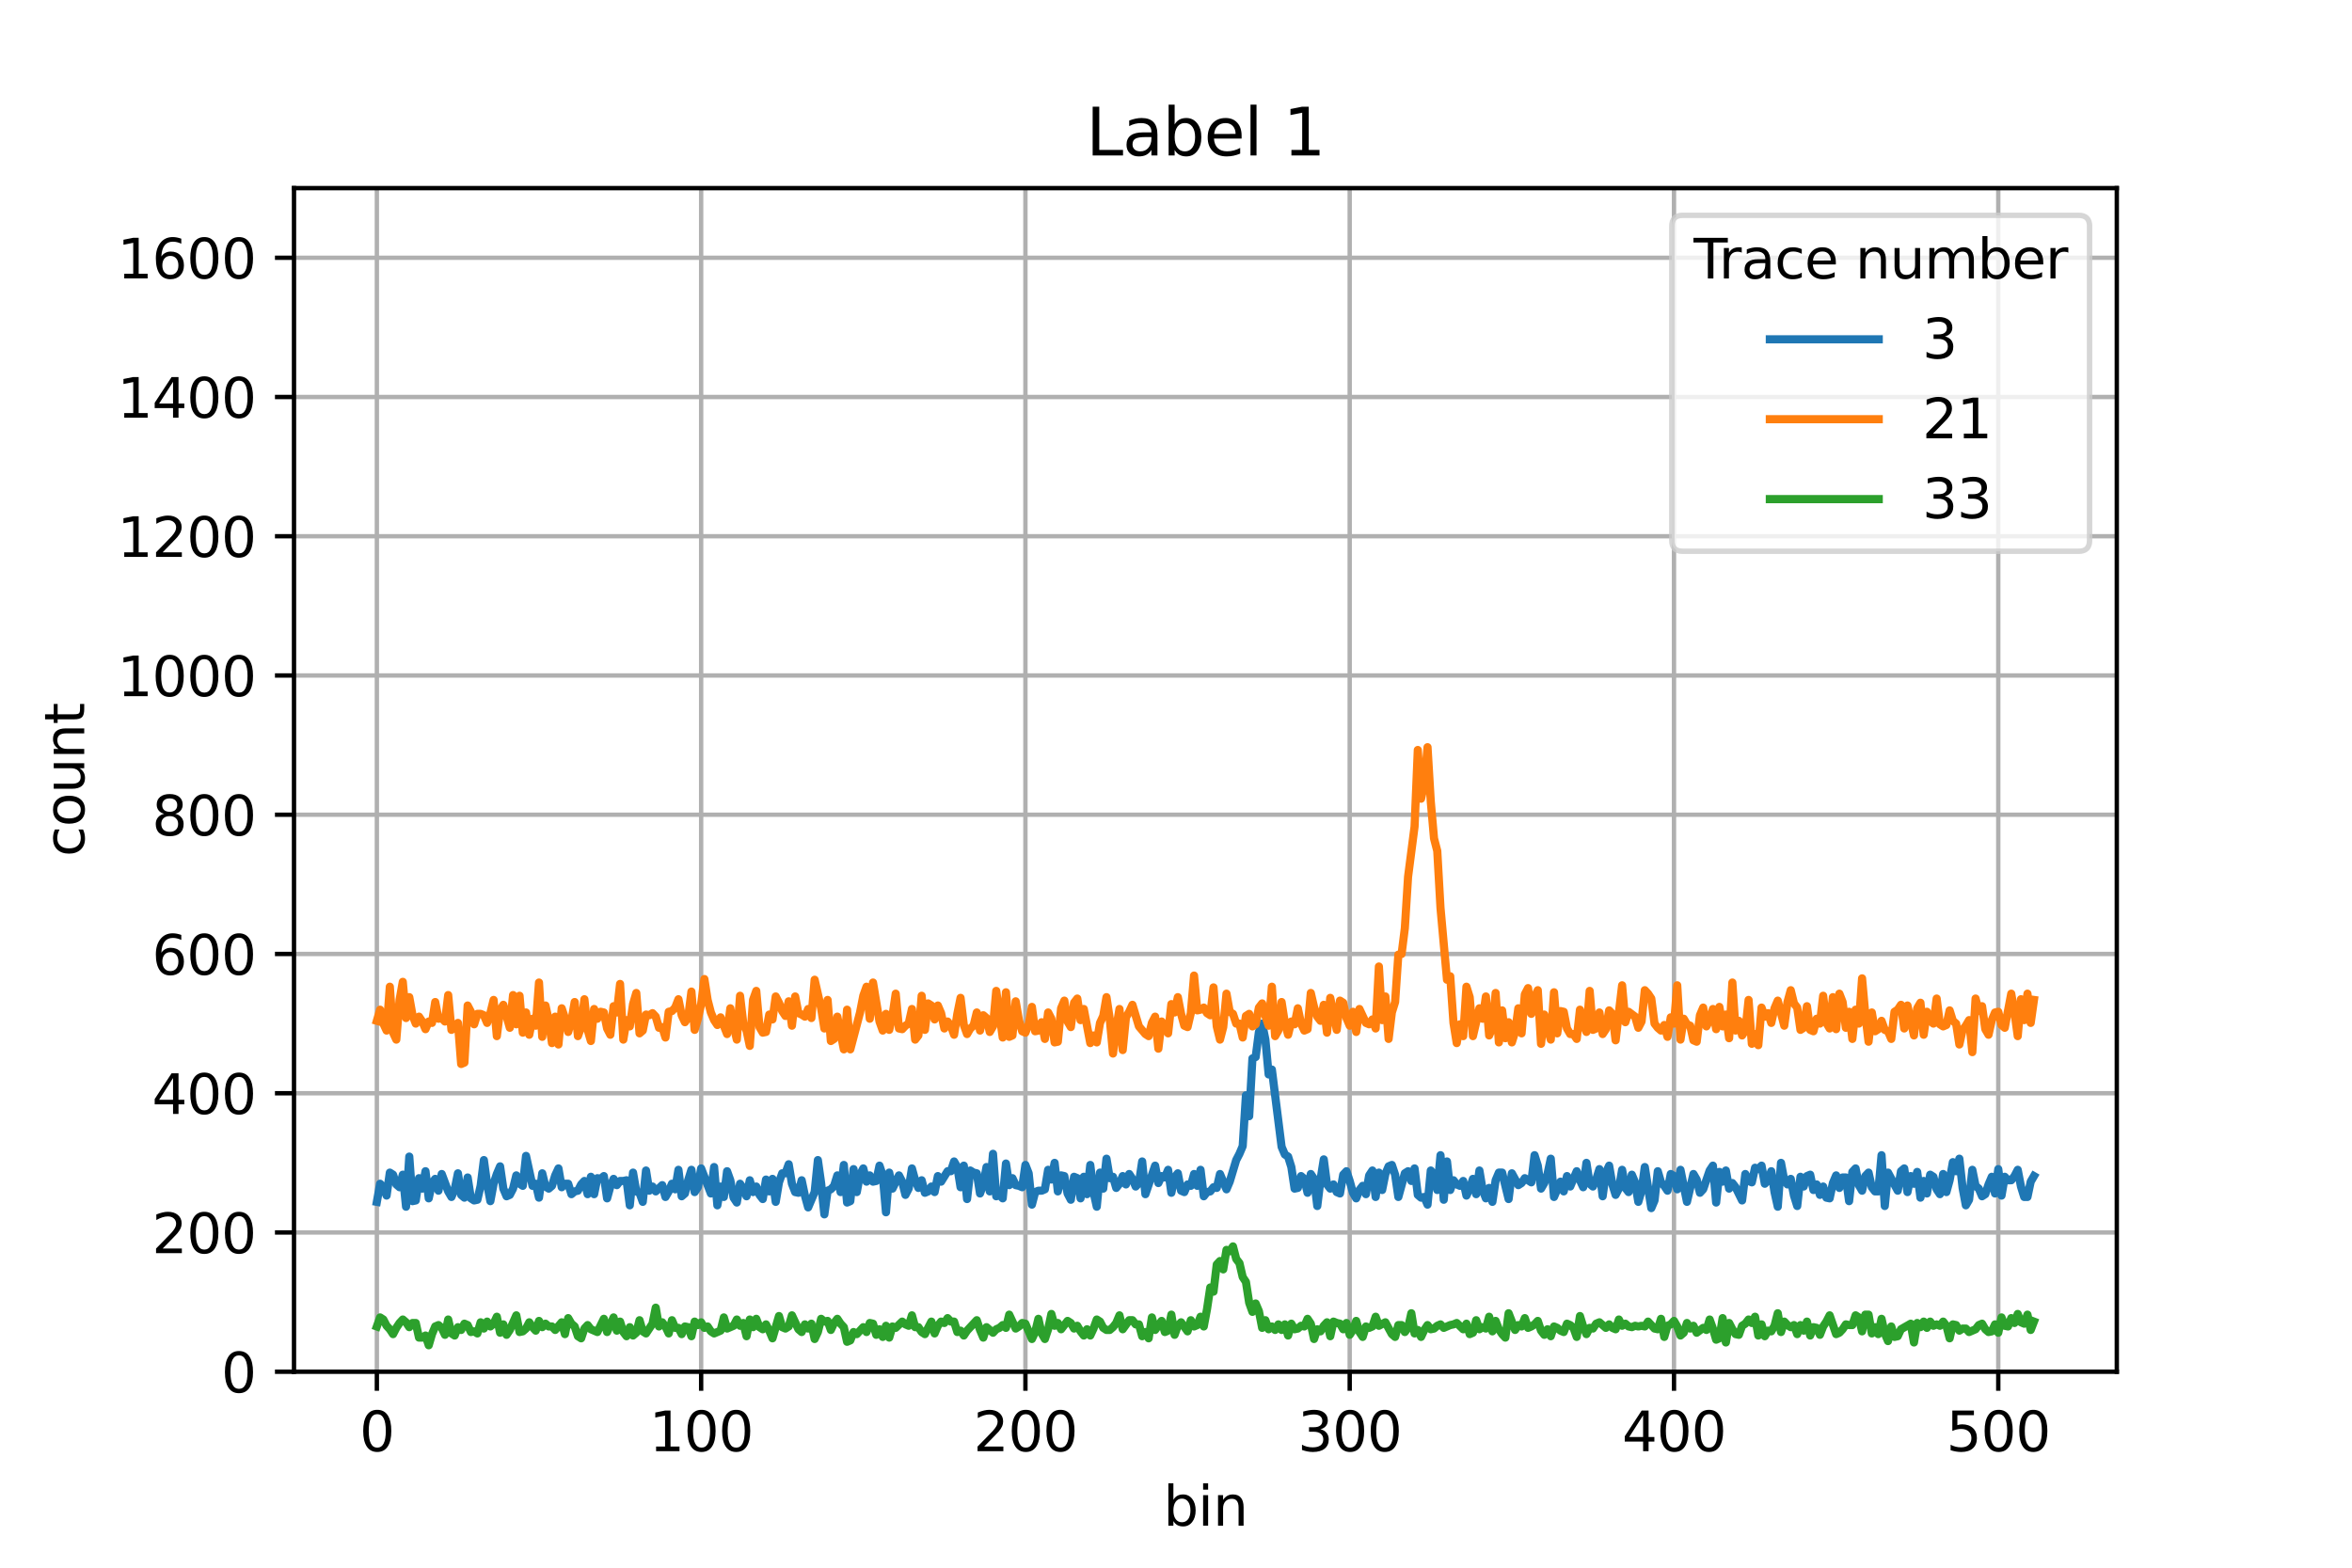 <?xml version="1.0" encoding="utf-8" standalone="no"?>
<!DOCTYPE svg PUBLIC "-//W3C//DTD SVG 1.1//EN"
  "http://www.w3.org/Graphics/SVG/1.1/DTD/svg11.dtd">
<svg xmlns:xlink="http://www.w3.org/1999/xlink" width="432pt" height="288pt" viewBox="0 0 432 288" xmlns="http://www.w3.org/2000/svg" version="1.1">
 <defs>
  <style type="text/css">*{stroke-linejoin: round; stroke-linecap: butt}</style>
 </defs>
 <g id="figure_1">
  <g id="patch_1">
   <path d="M 0 288 
L 432 288 
L 432 0 
L 0 0 
z
" style="fill: #ffffff"/>
  </g>
  <g id="axes_1">
   <g id="patch_2">
    <path d="M 54 252 
L 388.8 252 
L 388.8 34.56 
L 54 34.56 
z
" style="fill: #ffffff"/>
   </g>
   <g id="matplotlib.axis_1">
    <g id="xtick_1">
     <g id="line2d_1">
      <path d="M 69.218 252 
L 69.218 34.56 
" clip-path="url(#pf5266dfc56)" style="fill: none; stroke: #b0b0b0; stroke-width: 0.8; stroke-linecap: square"/>
     </g>
     <g id="line2d_2">
      <defs>
       <path id="m03a691ff0d" d="M 0 0 
L 0 3.5 
" style="stroke: #000000; stroke-width: 0.8"/>
      </defs>
      <g>
       <use xlink:href="#m03a691ff0d" x="69.218" y="252" style="stroke: #000000; stroke-width: 0.8"/>
      </g>
     </g>
     <g id="text_1">
      <!-- 0 -->
      <g transform="translate(66.037 266.598)scale(0.1 -0.1)">
       <defs>
        <path id="DejaVuSans-30" d="M 2034 4250 
Q 1547 4250 1301 3770 
Q 1056 3291 1056 2328 
Q 1056 1369 1301 889 
Q 1547 409 2034 409 
Q 2525 409 2770 889 
Q 3016 1369 3016 2328 
Q 3016 3291 2770 3770 
Q 2525 4250 2034 4250 
z
M 2034 4750 
Q 2819 4750 3233 4129 
Q 3647 3509 3647 2328 
Q 3647 1150 3233 529 
Q 2819 -91 2034 -91 
Q 1250 -91 836 529 
Q 422 1150 422 2328 
Q 422 3509 836 4129 
Q 1250 4750 2034 4750 
z
" transform="scale(0.016)"/>
       </defs>
       <use xlink:href="#DejaVuSans-30"/>
      </g>
     </g>
    </g>
    <g id="xtick_2">
     <g id="line2d_3">
      <path d="M 128.781 252 
L 128.781 34.56 
" clip-path="url(#pf5266dfc56)" style="fill: none; stroke: #b0b0b0; stroke-width: 0.8; stroke-linecap: square"/>
     </g>
     <g id="line2d_4">
      <g>
       <use xlink:href="#m03a691ff0d" x="128.781" y="252" style="stroke: #000000; stroke-width: 0.8"/>
      </g>
     </g>
     <g id="text_2">
      <!-- 100 -->
      <g transform="translate(119.237 266.598)scale(0.1 -0.1)">
       <defs>
        <path id="DejaVuSans-31" d="M 794 531 
L 1825 531 
L 1825 4091 
L 703 3866 
L 703 4441 
L 1819 4666 
L 2450 4666 
L 2450 531 
L 3481 531 
L 3481 0 
L 794 0 
L 794 531 
z
" transform="scale(0.016)"/>
       </defs>
       <use xlink:href="#DejaVuSans-31"/>
       <use xlink:href="#DejaVuSans-30" x="63.623"/>
       <use xlink:href="#DejaVuSans-30" x="127.246"/>
      </g>
     </g>
    </g>
    <g id="xtick_3">
     <g id="line2d_5">
      <path d="M 188.343 252 
L 188.343 34.56 
" clip-path="url(#pf5266dfc56)" style="fill: none; stroke: #b0b0b0; stroke-width: 0.8; stroke-linecap: square"/>
     </g>
     <g id="line2d_6">
      <g>
       <use xlink:href="#m03a691ff0d" x="188.343" y="252" style="stroke: #000000; stroke-width: 0.8"/>
      </g>
     </g>
     <g id="text_3">
      <!-- 200 -->
      <g transform="translate(178.799 266.598)scale(0.1 -0.1)">
       <defs>
        <path id="DejaVuSans-32" d="M 1228 531 
L 3431 531 
L 3431 0 
L 469 0 
L 469 531 
Q 828 903 1448 1529 
Q 2069 2156 2228 2338 
Q 2531 2678 2651 2914 
Q 2772 3150 2772 3378 
Q 2772 3750 2511 3984 
Q 2250 4219 1831 4219 
Q 1534 4219 1204 4116 
Q 875 4013 500 3803 
L 500 4441 
Q 881 4594 1212 4672 
Q 1544 4750 1819 4750 
Q 2544 4750 2975 4387 
Q 3406 4025 3406 3419 
Q 3406 3131 3298 2873 
Q 3191 2616 2906 2266 
Q 2828 2175 2409 1742 
Q 1991 1309 1228 531 
z
" transform="scale(0.016)"/>
       </defs>
       <use xlink:href="#DejaVuSans-32"/>
       <use xlink:href="#DejaVuSans-30" x="63.623"/>
       <use xlink:href="#DejaVuSans-30" x="127.246"/>
      </g>
     </g>
    </g>
    <g id="xtick_4">
     <g id="line2d_7">
      <path d="M 247.905 252 
L 247.905 34.56 
" clip-path="url(#pf5266dfc56)" style="fill: none; stroke: #b0b0b0; stroke-width: 0.8; stroke-linecap: square"/>
     </g>
     <g id="line2d_8">
      <g>
       <use xlink:href="#m03a691ff0d" x="247.905" y="252" style="stroke: #000000; stroke-width: 0.8"/>
      </g>
     </g>
     <g id="text_4">
      <!-- 300 -->
      <g transform="translate(238.361 266.598)scale(0.1 -0.1)">
       <defs>
        <path id="DejaVuSans-33" d="M 2597 2516 
Q 3050 2419 3304 2112 
Q 3559 1806 3559 1356 
Q 3559 666 3084 287 
Q 2609 -91 1734 -91 
Q 1441 -91 1130 -33 
Q 819 25 488 141 
L 488 750 
Q 750 597 1062 519 
Q 1375 441 1716 441 
Q 2309 441 2620 675 
Q 2931 909 2931 1356 
Q 2931 1769 2642 2001 
Q 2353 2234 1838 2234 
L 1294 2234 
L 1294 2753 
L 1863 2753 
Q 2328 2753 2575 2939 
Q 2822 3125 2822 3475 
Q 2822 3834 2567 4026 
Q 2313 4219 1838 4219 
Q 1578 4219 1281 4162 
Q 984 4106 628 3988 
L 628 4550 
Q 988 4650 1302 4700 
Q 1616 4750 1894 4750 
Q 2613 4750 3031 4423 
Q 3450 4097 3450 3541 
Q 3450 3153 3228 2886 
Q 3006 2619 2597 2516 
z
" transform="scale(0.016)"/>
       </defs>
       <use xlink:href="#DejaVuSans-33"/>
       <use xlink:href="#DejaVuSans-30" x="63.623"/>
       <use xlink:href="#DejaVuSans-30" x="127.246"/>
      </g>
     </g>
    </g>
    <g id="xtick_5">
     <g id="line2d_9">
      <path d="M 307.468 252 
L 307.468 34.56 
" clip-path="url(#pf5266dfc56)" style="fill: none; stroke: #b0b0b0; stroke-width: 0.8; stroke-linecap: square"/>
     </g>
     <g id="line2d_10">
      <g>
       <use xlink:href="#m03a691ff0d" x="307.468" y="252" style="stroke: #000000; stroke-width: 0.8"/>
      </g>
     </g>
     <g id="text_5">
      <!-- 400 -->
      <g transform="translate(297.924 266.598)scale(0.1 -0.1)">
       <defs>
        <path id="DejaVuSans-34" d="M 2419 4116 
L 825 1625 
L 2419 1625 
L 2419 4116 
z
M 2253 4666 
L 3047 4666 
L 3047 1625 
L 3713 1625 
L 3713 1100 
L 3047 1100 
L 3047 0 
L 2419 0 
L 2419 1100 
L 313 1100 
L 313 1709 
L 2253 4666 
z
" transform="scale(0.016)"/>
       </defs>
       <use xlink:href="#DejaVuSans-34"/>
       <use xlink:href="#DejaVuSans-30" x="63.623"/>
       <use xlink:href="#DejaVuSans-30" x="127.246"/>
      </g>
     </g>
    </g>
    <g id="xtick_6">
     <g id="line2d_11">
      <path d="M 367.03 252 
L 367.03 34.56 
" clip-path="url(#pf5266dfc56)" style="fill: none; stroke: #b0b0b0; stroke-width: 0.8; stroke-linecap: square"/>
     </g>
     <g id="line2d_12">
      <g>
       <use xlink:href="#m03a691ff0d" x="367.03" y="252" style="stroke: #000000; stroke-width: 0.8"/>
      </g>
     </g>
     <g id="text_6">
      <!-- 500 -->
      <g transform="translate(357.486 266.598)scale(0.1 -0.1)">
       <defs>
        <path id="DejaVuSans-35" d="M 691 4666 
L 3169 4666 
L 3169 4134 
L 1269 4134 
L 1269 2991 
Q 1406 3038 1543 3061 
Q 1681 3084 1819 3084 
Q 2600 3084 3056 2656 
Q 3513 2228 3513 1497 
Q 3513 744 3044 326 
Q 2575 -91 1722 -91 
Q 1428 -91 1123 -41 
Q 819 9 494 109 
L 494 744 
Q 775 591 1075 516 
Q 1375 441 1709 441 
Q 2250 441 2565 725 
Q 2881 1009 2881 1497 
Q 2881 1984 2565 2268 
Q 2250 2553 1709 2553 
Q 1456 2553 1204 2497 
Q 953 2441 691 2322 
L 691 4666 
z
" transform="scale(0.016)"/>
       </defs>
       <use xlink:href="#DejaVuSans-35"/>
       <use xlink:href="#DejaVuSans-30" x="63.623"/>
       <use xlink:href="#DejaVuSans-30" x="127.246"/>
      </g>
     </g>
    </g>
    <g id="text_7">
     <!-- bin -->
     <g transform="translate(213.668 280.277)scale(0.1 -0.1)">
      <defs>
       <path id="DejaVuSans-62" d="M 3116 1747 
Q 3116 2381 2855 2742 
Q 2594 3103 2138 3103 
Q 1681 3103 1420 2742 
Q 1159 2381 1159 1747 
Q 1159 1113 1420 752 
Q 1681 391 2138 391 
Q 2594 391 2855 752 
Q 3116 1113 3116 1747 
z
M 1159 2969 
Q 1341 3281 1617 3432 
Q 1894 3584 2278 3584 
Q 2916 3584 3314 3078 
Q 3713 2572 3713 1747 
Q 3713 922 3314 415 
Q 2916 -91 2278 -91 
Q 1894 -91 1617 61 
Q 1341 213 1159 525 
L 1159 0 
L 581 0 
L 581 4863 
L 1159 4863 
L 1159 2969 
z
" transform="scale(0.016)"/>
       <path id="DejaVuSans-69" d="M 603 3500 
L 1178 3500 
L 1178 0 
L 603 0 
L 603 3500 
z
M 603 4863 
L 1178 4863 
L 1178 4134 
L 603 4134 
L 603 4863 
z
" transform="scale(0.016)"/>
       <path id="DejaVuSans-6e" d="M 3513 2113 
L 3513 0 
L 2938 0 
L 2938 2094 
Q 2938 2591 2744 2837 
Q 2550 3084 2163 3084 
Q 1697 3084 1428 2787 
Q 1159 2491 1159 1978 
L 1159 0 
L 581 0 
L 581 3500 
L 1159 3500 
L 1159 2956 
Q 1366 3272 1645 3428 
Q 1925 3584 2291 3584 
Q 2894 3584 3203 3211 
Q 3513 2838 3513 2113 
z
" transform="scale(0.016)"/>
      </defs>
      <use xlink:href="#DejaVuSans-62"/>
      <use xlink:href="#DejaVuSans-69" x="63.477"/>
      <use xlink:href="#DejaVuSans-6e" x="91.26"/>
     </g>
    </g>
   </g>
   <g id="matplotlib.axis_2">
    <g id="ytick_1">
     <g id="line2d_13">
      <path d="M 54 252 
L 388.8 252 
" clip-path="url(#pf5266dfc56)" style="fill: none; stroke: #b0b0b0; stroke-width: 0.8; stroke-linecap: square"/>
     </g>
     <g id="line2d_14">
      <defs>
       <path id="me4e58d60d3" d="M 0 0 
L -3.5 0 
" style="stroke: #000000; stroke-width: 0.8"/>
      </defs>
      <g>
       <use xlink:href="#me4e58d60d3" x="54" y="252" style="stroke: #000000; stroke-width: 0.8"/>
      </g>
     </g>
     <g id="text_8">
      <!-- 0 -->
      <g transform="translate(40.638 255.799)scale(0.1 -0.1)">
       <use xlink:href="#DejaVuSans-30"/>
      </g>
     </g>
    </g>
    <g id="ytick_2">
     <g id="line2d_15">
      <path d="M 54 226.419 
L 388.8 226.419 
" clip-path="url(#pf5266dfc56)" style="fill: none; stroke: #b0b0b0; stroke-width: 0.8; stroke-linecap: square"/>
     </g>
     <g id="line2d_16">
      <g>
       <use xlink:href="#me4e58d60d3" x="54" y="226.419" style="stroke: #000000; stroke-width: 0.8"/>
      </g>
     </g>
     <g id="text_9">
      <!-- 200 -->
      <g transform="translate(27.913 230.218)scale(0.1 -0.1)">
       <use xlink:href="#DejaVuSans-32"/>
       <use xlink:href="#DejaVuSans-30" x="63.623"/>
       <use xlink:href="#DejaVuSans-30" x="127.246"/>
      </g>
     </g>
    </g>
    <g id="ytick_3">
     <g id="line2d_17">
      <path d="M 54 200.838 
L 388.8 200.838 
" clip-path="url(#pf5266dfc56)" style="fill: none; stroke: #b0b0b0; stroke-width: 0.8; stroke-linecap: square"/>
     </g>
     <g id="line2d_18">
      <g>
       <use xlink:href="#me4e58d60d3" x="54" y="200.838" style="stroke: #000000; stroke-width: 0.8"/>
      </g>
     </g>
     <g id="text_10">
      <!-- 400 -->
      <g transform="translate(27.913 204.637)scale(0.1 -0.1)">
       <use xlink:href="#DejaVuSans-34"/>
       <use xlink:href="#DejaVuSans-30" x="63.623"/>
       <use xlink:href="#DejaVuSans-30" x="127.246"/>
      </g>
     </g>
    </g>
    <g id="ytick_4">
     <g id="line2d_19">
      <path d="M 54 175.256 
L 388.8 175.256 
" clip-path="url(#pf5266dfc56)" style="fill: none; stroke: #b0b0b0; stroke-width: 0.8; stroke-linecap: square"/>
     </g>
     <g id="line2d_20">
      <g>
       <use xlink:href="#me4e58d60d3" x="54" y="175.256" style="stroke: #000000; stroke-width: 0.8"/>
      </g>
     </g>
     <g id="text_11">
      <!-- 600 -->
      <g transform="translate(27.913 179.056)scale(0.1 -0.1)">
       <defs>
        <path id="DejaVuSans-36" d="M 2113 2584 
Q 1688 2584 1439 2293 
Q 1191 2003 1191 1497 
Q 1191 994 1439 701 
Q 1688 409 2113 409 
Q 2538 409 2786 701 
Q 3034 994 3034 1497 
Q 3034 2003 2786 2293 
Q 2538 2584 2113 2584 
z
M 3366 4563 
L 3366 3988 
Q 3128 4100 2886 4159 
Q 2644 4219 2406 4219 
Q 1781 4219 1451 3797 
Q 1122 3375 1075 2522 
Q 1259 2794 1537 2939 
Q 1816 3084 2150 3084 
Q 2853 3084 3261 2657 
Q 3669 2231 3669 1497 
Q 3669 778 3244 343 
Q 2819 -91 2113 -91 
Q 1303 -91 875 529 
Q 447 1150 447 2328 
Q 447 3434 972 4092 
Q 1497 4750 2381 4750 
Q 2619 4750 2861 4703 
Q 3103 4656 3366 4563 
z
" transform="scale(0.016)"/>
       </defs>
       <use xlink:href="#DejaVuSans-36"/>
       <use xlink:href="#DejaVuSans-30" x="63.623"/>
       <use xlink:href="#DejaVuSans-30" x="127.246"/>
      </g>
     </g>
    </g>
    <g id="ytick_5">
     <g id="line2d_21">
      <path d="M 54 149.675 
L 388.8 149.675 
" clip-path="url(#pf5266dfc56)" style="fill: none; stroke: #b0b0b0; stroke-width: 0.8; stroke-linecap: square"/>
     </g>
     <g id="line2d_22">
      <g>
       <use xlink:href="#me4e58d60d3" x="54" y="149.675" style="stroke: #000000; stroke-width: 0.8"/>
      </g>
     </g>
     <g id="text_12">
      <!-- 800 -->
      <g transform="translate(27.913 153.475)scale(0.1 -0.1)">
       <defs>
        <path id="DejaVuSans-38" d="M 2034 2216 
Q 1584 2216 1326 1975 
Q 1069 1734 1069 1313 
Q 1069 891 1326 650 
Q 1584 409 2034 409 
Q 2484 409 2743 651 
Q 3003 894 3003 1313 
Q 3003 1734 2745 1975 
Q 2488 2216 2034 2216 
z
M 1403 2484 
Q 997 2584 770 2862 
Q 544 3141 544 3541 
Q 544 4100 942 4425 
Q 1341 4750 2034 4750 
Q 2731 4750 3128 4425 
Q 3525 4100 3525 3541 
Q 3525 3141 3298 2862 
Q 3072 2584 2669 2484 
Q 3125 2378 3379 2068 
Q 3634 1759 3634 1313 
Q 3634 634 3220 271 
Q 2806 -91 2034 -91 
Q 1263 -91 848 271 
Q 434 634 434 1313 
Q 434 1759 690 2068 
Q 947 2378 1403 2484 
z
M 1172 3481 
Q 1172 3119 1398 2916 
Q 1625 2713 2034 2713 
Q 2441 2713 2670 2916 
Q 2900 3119 2900 3481 
Q 2900 3844 2670 4047 
Q 2441 4250 2034 4250 
Q 1625 4250 1398 4047 
Q 1172 3844 1172 3481 
z
" transform="scale(0.016)"/>
       </defs>
       <use xlink:href="#DejaVuSans-38"/>
       <use xlink:href="#DejaVuSans-30" x="63.623"/>
       <use xlink:href="#DejaVuSans-30" x="127.246"/>
      </g>
     </g>
    </g>
    <g id="ytick_6">
     <g id="line2d_23">
      <path d="M 54 124.094 
L 388.8 124.094 
" clip-path="url(#pf5266dfc56)" style="fill: none; stroke: #b0b0b0; stroke-width: 0.8; stroke-linecap: square"/>
     </g>
     <g id="line2d_24">
      <g>
       <use xlink:href="#me4e58d60d3" x="54" y="124.094" style="stroke: #000000; stroke-width: 0.8"/>
      </g>
     </g>
     <g id="text_13">
      <!-- 1000 -->
      <g transform="translate(21.55 127.893)scale(0.1 -0.1)">
       <use xlink:href="#DejaVuSans-31"/>
       <use xlink:href="#DejaVuSans-30" x="63.623"/>
       <use xlink:href="#DejaVuSans-30" x="127.246"/>
       <use xlink:href="#DejaVuSans-30" x="190.869"/>
      </g>
     </g>
    </g>
    <g id="ytick_7">
     <g id="line2d_25">
      <path d="M 54 98.513 
L 388.8 98.513 
" clip-path="url(#pf5266dfc56)" style="fill: none; stroke: #b0b0b0; stroke-width: 0.8; stroke-linecap: square"/>
     </g>
     <g id="line2d_26">
      <g>
       <use xlink:href="#me4e58d60d3" x="54" y="98.513" style="stroke: #000000; stroke-width: 0.8"/>
      </g>
     </g>
     <g id="text_14">
      <!-- 1200 -->
      <g transform="translate(21.55 102.312)scale(0.1 -0.1)">
       <use xlink:href="#DejaVuSans-31"/>
       <use xlink:href="#DejaVuSans-32" x="63.623"/>
       <use xlink:href="#DejaVuSans-30" x="127.246"/>
       <use xlink:href="#DejaVuSans-30" x="190.869"/>
      </g>
     </g>
    </g>
    <g id="ytick_8">
     <g id="line2d_27">
      <path d="M 54 72.932 
L 388.8 72.932 
" clip-path="url(#pf5266dfc56)" style="fill: none; stroke: #b0b0b0; stroke-width: 0.8; stroke-linecap: square"/>
     </g>
     <g id="line2d_28">
      <g>
       <use xlink:href="#me4e58d60d3" x="54" y="72.932" style="stroke: #000000; stroke-width: 0.8"/>
      </g>
     </g>
     <g id="text_15">
      <!-- 1400 -->
      <g transform="translate(21.55 76.731)scale(0.1 -0.1)">
       <use xlink:href="#DejaVuSans-31"/>
       <use xlink:href="#DejaVuSans-34" x="63.623"/>
       <use xlink:href="#DejaVuSans-30" x="127.246"/>
       <use xlink:href="#DejaVuSans-30" x="190.869"/>
      </g>
     </g>
    </g>
    <g id="ytick_9">
     <g id="line2d_29">
      <path d="M 54 47.351 
L 388.8 47.351 
" clip-path="url(#pf5266dfc56)" style="fill: none; stroke: #b0b0b0; stroke-width: 0.8; stroke-linecap: square"/>
     </g>
     <g id="line2d_30">
      <g>
       <use xlink:href="#me4e58d60d3" x="54" y="47.351" style="stroke: #000000; stroke-width: 0.8"/>
      </g>
     </g>
     <g id="text_16">
      <!-- 1600 -->
      <g transform="translate(21.55 51.15)scale(0.1 -0.1)">
       <use xlink:href="#DejaVuSans-31"/>
       <use xlink:href="#DejaVuSans-36" x="63.623"/>
       <use xlink:href="#DejaVuSans-30" x="127.246"/>
       <use xlink:href="#DejaVuSans-30" x="190.869"/>
      </g>
     </g>
    </g>
    <g id="text_17">
     <!-- count -->
     <g transform="translate(15.47 157.386)rotate(-90)scale(0.1 -0.1)">
      <defs>
       <path id="DejaVuSans-63" d="M 3122 3366 
L 3122 2828 
Q 2878 2963 2633 3030 
Q 2388 3097 2138 3097 
Q 1578 3097 1268 2742 
Q 959 2388 959 1747 
Q 959 1106 1268 751 
Q 1578 397 2138 397 
Q 2388 397 2633 464 
Q 2878 531 3122 666 
L 3122 134 
Q 2881 22 2623 -34 
Q 2366 -91 2075 -91 
Q 1284 -91 818 406 
Q 353 903 353 1747 
Q 353 2603 823 3093 
Q 1294 3584 2113 3584 
Q 2378 3584 2631 3529 
Q 2884 3475 3122 3366 
z
" transform="scale(0.016)"/>
       <path id="DejaVuSans-6f" d="M 1959 3097 
Q 1497 3097 1228 2736 
Q 959 2375 959 1747 
Q 959 1119 1226 758 
Q 1494 397 1959 397 
Q 2419 397 2687 759 
Q 2956 1122 2956 1747 
Q 2956 2369 2687 2733 
Q 2419 3097 1959 3097 
z
M 1959 3584 
Q 2709 3584 3137 3096 
Q 3566 2609 3566 1747 
Q 3566 888 3137 398 
Q 2709 -91 1959 -91 
Q 1206 -91 779 398 
Q 353 888 353 1747 
Q 353 2609 779 3096 
Q 1206 3584 1959 3584 
z
" transform="scale(0.016)"/>
       <path id="DejaVuSans-75" d="M 544 1381 
L 544 3500 
L 1119 3500 
L 1119 1403 
Q 1119 906 1312 657 
Q 1506 409 1894 409 
Q 2359 409 2629 706 
Q 2900 1003 2900 1516 
L 2900 3500 
L 3475 3500 
L 3475 0 
L 2900 0 
L 2900 538 
Q 2691 219 2414 64 
Q 2138 -91 1772 -91 
Q 1169 -91 856 284 
Q 544 659 544 1381 
z
M 1991 3584 
L 1991 3584 
z
" transform="scale(0.016)"/>
       <path id="DejaVuSans-74" d="M 1172 4494 
L 1172 3500 
L 2356 3500 
L 2356 3053 
L 1172 3053 
L 1172 1153 
Q 1172 725 1289 603 
Q 1406 481 1766 481 
L 2356 481 
L 2356 0 
L 1766 0 
Q 1100 0 847 248 
Q 594 497 594 1153 
L 594 3053 
L 172 3053 
L 172 3500 
L 594 3500 
L 594 4494 
L 1172 4494 
z
" transform="scale(0.016)"/>
      </defs>
      <use xlink:href="#DejaVuSans-63"/>
      <use xlink:href="#DejaVuSans-6f" x="54.98"/>
      <use xlink:href="#DejaVuSans-75" x="116.162"/>
      <use xlink:href="#DejaVuSans-6e" x="179.541"/>
      <use xlink:href="#DejaVuSans-74" x="242.92"/>
     </g>
    </g>
   </g>
   <g id="line2d_31">
    <path d="M 69.218 220.791 
L 69.814 217.465 
L 70.409 218.105 
L 71.005 219.64 
L 71.601 215.419 
L 72.196 215.803 
L 72.792 217.593 
L 73.388 218.105 
L 73.983 215.803 
L 74.579 221.686 
L 75.174 212.477 
L 75.77 220.663 
L 76.366 220.535 
L 76.961 216.442 
L 77.557 218.361 
L 78.153 215.163 
L 78.748 220.151 
L 79.344 217.338 
L 79.939 216.57 
L 80.535 218.744 
L 81.131 215.675 
L 82.322 218.872 
L 82.918 219.896 
L 83.513 218.489 
L 84.109 215.547 
L 84.704 219.512 
L 85.3 220.024 
L 85.896 216.314 
L 86.491 220.151 
L 87.087 220.535 
L 87.683 220.407 
L 88.278 217.849 
L 88.874 213.117 
L 89.469 217.465 
L 90.065 220.663 
L 90.661 217.465 
L 91.256 215.675 
L 91.852 214.268 
L 92.448 218.361 
L 93.043 219.768 
L 93.639 219.512 
L 94.234 218.361 
L 94.83 215.931 
L 95.426 217.465 
L 96.021 217.849 
L 96.617 212.349 
L 97.808 217.849 
L 98.404 217.465 
L 98.999 220.024 
L 99.595 215.547 
L 100.191 217.977 
L 100.786 218.361 
L 101.382 217.849 
L 101.977 215.931 
L 102.573 214.651 
L 103.169 218.105 
L 103.764 217.465 
L 104.36 217.465 
L 104.956 219.384 
L 105.551 218.872 
L 106.147 218.744 
L 106.742 217.593 
L 107.338 216.954 
L 107.934 219.384 
L 108.529 216.186 
L 109.125 219.384 
L 109.721 216.442 
L 110.316 216.57 
L 110.912 216.058 
L 111.507 220.151 
L 112.103 217.977 
L 112.699 216.57 
L 113.294 217.721 
L 113.89 216.954 
L 114.486 216.954 
L 115.081 216.826 
L 115.677 221.43 
L 116.272 215.419 
L 116.868 218.872 
L 117.464 219.128 
L 118.059 220.791 
L 118.655 215.035 
L 119.251 218.744 
L 119.846 217.977 
L 120.442 218.872 
L 121.633 217.721 
L 122.229 219.896 
L 122.824 218.872 
L 123.42 217.465 
L 124.016 218.489 
L 124.611 214.907 
L 125.207 219.768 
L 125.802 219.256 
L 126.398 216.826 
L 126.994 214.907 
L 127.589 219 
L 128.185 218.105 
L 128.781 214.651 
L 130.567 219.256 
L 131.163 214.396 
L 131.759 221.43 
L 132.354 217.977 
L 132.95 219.896 
L 133.546 215.163 
L 134.141 216.826 
L 134.737 220.024 
L 135.332 220.919 
L 135.928 217.465 
L 136.524 218.361 
L 137.119 219.768 
L 137.715 216.826 
L 138.311 219 
L 138.906 217.977 
L 139.502 219.512 
L 140.097 220.279 
L 140.693 216.698 
L 141.289 218.872 
L 141.884 216.57 
L 142.48 220.791 
L 143.076 217.21 
L 143.671 215.547 
L 144.267 215.547 
L 144.862 213.884 
L 145.458 217.465 
L 146.054 219 
L 146.649 219.128 
L 147.245 216.826 
L 147.84 219.64 
L 148.436 221.814 
L 149.627 219 
L 150.223 213.117 
L 150.819 217.338 
L 151.414 223.093 
L 152.01 218.744 
L 152.605 218.489 
L 153.201 217.849 
L 153.797 215.931 
L 154.392 219 
L 154.988 214.012 
L 155.584 220.919 
L 156.179 220.663 
L 156.775 214.779 
L 157.37 219 
L 157.966 215.803 
L 158.562 214.651 
L 159.157 217.082 
L 159.753 215.931 
L 160.349 217.082 
L 160.944 216.954 
L 161.54 214.14 
L 162.135 215.931 
L 162.731 222.71 
L 163.327 215.419 
L 163.922 218.361 
L 165.114 215.931 
L 165.709 217.082 
L 166.305 219.512 
L 166.9 218.361 
L 167.496 214.651 
L 168.092 216.826 
L 168.687 218.233 
L 169.283 216.826 
L 169.879 219.128 
L 170.474 218.872 
L 171.07 217.977 
L 171.665 219 
L 172.261 216.058 
L 172.857 217.082 
L 174.048 215.163 
L 174.644 215.163 
L 175.239 213.372 
L 175.835 214.396 
L 176.43 218.105 
L 177.026 214.14 
L 177.622 220.279 
L 178.217 215.035 
L 178.813 215.419 
L 179.409 215.547 
L 180.004 219.256 
L 180.6 217.593 
L 181.195 214.396 
L 181.791 218.872 
L 182.387 211.965 
L 182.982 219.768 
L 183.578 219.512 
L 184.174 220.151 
L 184.769 213.756 
L 185.365 217.721 
L 185.96 216.442 
L 186.556 217.721 
L 187.152 217.849 
L 187.747 218.105 
L 188.343 214.012 
L 188.939 215.547 
L 189.534 221.303 
L 190.13 219 
L 190.725 218.744 
L 191.321 218.744 
L 191.917 218.489 
L 192.512 214.907 
L 193.108 216.698 
L 193.704 213.628 
L 194.299 218.872 
L 194.895 215.931 
L 195.49 216.058 
L 196.086 219.256 
L 196.682 220.407 
L 197.277 216.186 
L 197.873 216.442 
L 198.468 220.151 
L 199.064 216.186 
L 199.66 219.384 
L 200.255 214.012 
L 200.851 219 
L 201.447 221.686 
L 202.042 215.419 
L 202.638 218.361 
L 203.233 212.861 
L 203.829 216.442 
L 204.425 216.186 
L 205.02 218.233 
L 205.616 217.465 
L 206.212 216.058 
L 206.807 217.593 
L 207.403 215.675 
L 207.998 216.57 
L 208.594 217.977 
L 209.19 217.338 
L 209.785 213.372 
L 210.381 219.384 
L 212.168 214.14 
L 212.763 217.338 
L 213.359 216.058 
L 213.955 216.314 
L 214.55 214.907 
L 215.146 219.128 
L 215.742 216.314 
L 216.337 215.547 
L 216.933 218.744 
L 217.528 219 
L 218.124 217.593 
L 218.72 217.849 
L 219.315 215.675 
L 219.911 217.849 
L 220.507 214.907 
L 221.102 219.768 
L 221.698 219 
L 222.293 218.872 
L 222.889 218.105 
L 223.485 218.233 
L 224.08 215.675 
L 225.272 218.489 
L 225.867 217.082 
L 227.058 213.117 
L 227.654 211.965 
L 228.25 210.558 
L 228.845 201.221 
L 229.441 205.059 
L 230.037 194.442 
L 230.632 194.187 
L 231.228 189.582 
L 231.823 188.047 
L 232.419 190.989 
L 233.015 197.384 
L 233.61 196.489 
L 235.397 210.686 
L 235.993 212.093 
L 236.588 212.477 
L 237.184 214.396 
L 237.78 218.361 
L 238.375 218.233 
L 238.971 216.058 
L 239.567 216.57 
L 240.162 219.128 
L 240.758 215.675 
L 241.353 216.57 
L 241.949 221.558 
L 242.545 216.698 
L 243.14 212.989 
L 243.736 217.593 
L 244.332 218.361 
L 244.927 217.593 
L 245.523 219 
L 246.118 219.256 
L 246.714 215.803 
L 247.31 215.163 
L 247.905 216.954 
L 248.501 219.128 
L 249.096 220.151 
L 249.692 218.617 
L 250.288 217.849 
L 250.883 219.384 
L 251.479 215.931 
L 252.075 215.035 
L 252.67 219.896 
L 253.266 215.419 
L 253.861 218.617 
L 254.457 215.675 
L 255.053 214.268 
L 255.648 214.012 
L 256.244 215.803 
L 256.84 219.896 
L 258.031 215.547 
L 258.626 215.163 
L 259.222 216.954 
L 259.818 214.651 
L 260.413 219.512 
L 261.009 220.024 
L 261.605 219.896 
L 262.2 221.303 
L 262.796 215.035 
L 263.391 215.803 
L 263.987 218.617 
L 264.583 212.221 
L 265.178 220.407 
L 265.774 213.372 
L 266.37 218.617 
L 266.965 216.826 
L 267.561 217.593 
L 268.156 217.849 
L 268.752 216.954 
L 269.348 219.64 
L 269.943 218.361 
L 270.539 216.57 
L 271.135 219.384 
L 271.73 215.035 
L 272.326 218.617 
L 272.921 220.151 
L 273.517 218.233 
L 274.113 220.791 
L 274.708 216.826 
L 275.304 215.419 
L 275.9 215.419 
L 277.091 220.279 
L 277.686 215.547 
L 278.878 217.721 
L 279.473 217.338 
L 280.069 216.442 
L 281.26 217.21 
L 281.856 212.221 
L 282.451 214.14 
L 283.047 218.361 
L 283.643 217.338 
L 284.238 215.675 
L 284.834 212.861 
L 285.43 219.896 
L 286.621 217.082 
L 287.216 218.872 
L 287.812 216.058 
L 288.408 217.977 
L 289.599 215.163 
L 290.195 216.826 
L 290.79 218.105 
L 291.386 213.628 
L 291.981 217.465 
L 292.577 217.977 
L 293.173 216.698 
L 293.768 214.779 
L 294.364 219.768 
L 294.96 215.419 
L 295.555 214.14 
L 296.151 217.593 
L 296.746 219.512 
L 297.342 218.361 
L 297.938 214.907 
L 298.533 218.233 
L 299.129 219 
L 299.724 215.803 
L 300.32 217.21 
L 300.916 220.791 
L 301.511 218.744 
L 302.107 214.396 
L 303.298 221.942 
L 303.894 220.535 
L 304.489 215.163 
L 305.085 217.21 
L 305.681 217.849 
L 306.276 218.744 
L 306.872 215.675 
L 307.468 216.058 
L 308.063 218.489 
L 308.659 214.907 
L 309.85 220.791 
L 311.041 215.675 
L 311.637 216.698 
L 312.233 219.128 
L 312.828 218.489 
L 314.019 215.035 
L 314.615 214.14 
L 315.211 220.919 
L 315.806 215.291 
L 316.402 217.082 
L 316.998 215.035 
L 317.593 218.361 
L 318.189 217.338 
L 318.784 218.105 
L 319.976 220.535 
L 320.571 215.675 
L 321.167 216.954 
L 321.763 217.21 
L 322.358 214.524 
L 322.954 214.779 
L 323.549 214.14 
L 324.145 217.465 
L 324.741 216.826 
L 325.336 215.163 
L 325.932 219 
L 326.528 221.686 
L 327.123 213.628 
L 327.719 216.826 
L 328.314 217.593 
L 328.91 216.57 
L 329.506 219.64 
L 330.101 221.558 
L 330.697 216.186 
L 331.293 217.977 
L 331.888 216.058 
L 332.484 215.803 
L 333.079 218.617 
L 333.675 217.593 
L 334.271 219.512 
L 334.866 217.977 
L 335.462 220.024 
L 336.058 220.151 
L 336.653 217.338 
L 337.249 215.931 
L 337.844 218.233 
L 338.44 216.314 
L 339.036 216.314 
L 339.631 220.663 
L 340.227 215.291 
L 340.823 214.651 
L 341.418 217.721 
L 342.014 218.744 
L 342.609 216.058 
L 343.205 215.419 
L 343.801 218.105 
L 344.396 218.872 
L 344.992 218.872 
L 345.588 212.221 
L 346.183 221.558 
L 346.779 215.419 
L 348.566 218.744 
L 349.161 215.163 
L 349.757 214.651 
L 350.353 219 
L 350.948 216.058 
L 351.544 217.465 
L 352.139 215.291 
L 352.735 220.024 
L 353.331 216.954 
L 353.926 219.256 
L 354.522 215.803 
L 355.117 216.186 
L 355.713 218.489 
L 356.309 219.384 
L 356.904 215.675 
L 357.5 219 
L 358.096 216.826 
L 358.691 213.5 
L 359.287 215.163 
L 359.882 212.861 
L 360.478 218.233 
L 361.074 221.43 
L 361.669 220.407 
L 362.265 214.907 
L 362.861 217.849 
L 363.456 218.361 
L 364.052 219.768 
L 364.647 219.384 
L 365.243 217.593 
L 365.839 216.186 
L 366.434 219.256 
L 367.03 214.779 
L 367.626 219.64 
L 368.221 216.186 
L 368.817 216.826 
L 369.412 216.826 
L 370.008 216.058 
L 370.604 214.907 
L 371.199 217.977 
L 371.795 219.896 
L 372.391 219.896 
L 372.986 217.082 
L 373.582 216.058 
L 373.582 216.058 
" clip-path="url(#pf5266dfc56)" style="fill: none; stroke: #1f77b4; stroke-width: 1.5; stroke-linecap: square"/>
   </g>
   <g id="line2d_32">
    <path d="M 69.218 187.535 
L 69.814 185.489 
L 70.409 188.047 
L 71.005 189.326 
L 71.601 181.268 
L 72.196 189.71 
L 72.792 190.989 
L 73.388 183.698 
L 73.983 180.373 
L 74.579 187.024 
L 75.174 183.187 
L 75.77 186.512 
L 76.366 188.047 
L 76.961 186.768 
L 77.557 187.663 
L 78.153 189.07 
L 78.748 187.663 
L 79.344 187.919 
L 79.939 184.082 
L 80.535 187.152 
L 81.131 187.024 
L 81.726 187.663 
L 82.322 182.803 
L 82.918 189.198 
L 83.513 188.814 
L 84.109 187.919 
L 84.704 195.466 
L 85.3 195.21 
L 85.896 184.722 
L 86.491 185.873 
L 87.087 188.175 
L 87.683 186.256 
L 88.278 186.256 
L 88.874 186.512 
L 89.469 187.919 
L 90.065 186.128 
L 90.661 183.698 
L 91.256 190.349 
L 91.852 185.617 
L 92.448 184.594 
L 93.639 188.814 
L 94.234 182.803 
L 94.83 188.175 
L 95.426 182.931 
L 96.021 189.71 
L 96.617 186.001 
L 97.212 190.094 
L 97.808 187.152 
L 98.404 188.431 
L 98.999 180.501 
L 99.595 190.477 
L 100.191 184.722 
L 100.786 187.408 
L 101.382 191.628 
L 101.977 186.768 
L 102.573 191.884 
L 103.169 185.233 
L 103.764 187.024 
L 104.36 189.582 
L 104.956 187.535 
L 105.551 184.082 
L 106.147 190.349 
L 106.742 188.687 
L 107.338 183.57 
L 107.934 189.198 
L 108.529 191.245 
L 109.125 185.361 
L 109.721 187.152 
L 110.316 185.873 
L 110.912 186.001 
L 111.507 188.942 
L 112.103 190.094 
L 112.699 184.849 
L 113.294 186.001 
L 113.89 180.756 
L 114.486 190.989 
L 115.081 187.408 
L 115.677 188.559 
L 116.272 184.466 
L 116.868 182.419 
L 117.464 189.838 
L 118.059 189.326 
L 118.655 186.384 
L 119.251 186.512 
L 119.846 186.128 
L 120.442 186.768 
L 121.037 188.814 
L 121.633 188.687 
L 122.229 190.605 
L 122.824 185.873 
L 123.42 185.745 
L 124.016 185.105 
L 124.611 183.57 
L 125.207 186.512 
L 125.802 187.791 
L 126.398 186.896 
L 126.994 182.163 
L 127.589 189.198 
L 128.185 187.152 
L 128.781 184.466 
L 129.376 179.861 
L 129.972 183.698 
L 130.567 186.001 
L 131.163 187.408 
L 131.759 188.303 
L 132.354 186.896 
L 133.546 189.966 
L 134.141 185.233 
L 134.737 188.431 
L 135.332 190.989 
L 135.928 182.931 
L 136.524 188.047 
L 137.119 189.326 
L 137.715 192.14 
L 138.311 183.698 
L 138.906 182.035 
L 139.502 188.687 
L 140.097 189.71 
L 140.693 189.582 
L 141.289 186.384 
L 141.884 187.28 
L 142.48 183.059 
L 143.076 184.21 
L 143.671 185.745 
L 144.267 186.64 
L 144.862 183.954 
L 145.458 188.431 
L 146.054 183.059 
L 146.649 186.128 
L 147.245 186.384 
L 147.84 186.768 
L 148.436 185.361 
L 149.032 187.024 
L 149.627 179.989 
L 150.819 185.233 
L 151.414 188.942 
L 152.01 183.698 
L 152.605 191.245 
L 153.201 190.861 
L 153.797 186.768 
L 154.988 192.78 
L 155.584 185.489 
L 156.179 192.78 
L 157.966 186.001 
L 158.562 182.931 
L 159.157 181.268 
L 159.753 187.152 
L 160.349 180.501 
L 161.54 187.663 
L 162.135 189.326 
L 162.731 186.256 
L 163.327 189.198 
L 163.922 186.64 
L 164.518 182.547 
L 165.114 188.942 
L 165.709 189.07 
L 166.305 188.431 
L 166.9 188.047 
L 167.496 185.361 
L 168.092 190.989 
L 168.687 190.221 
L 169.283 182.931 
L 169.879 189.198 
L 170.474 184.338 
L 171.07 184.722 
L 171.665 187.28 
L 172.261 184.722 
L 172.857 186.128 
L 173.452 188.942 
L 174.048 187.663 
L 174.644 188.431 
L 175.239 190.094 
L 175.835 186.256 
L 176.43 183.315 
L 177.026 188.303 
L 177.622 189.966 
L 178.217 188.942 
L 178.813 188.431 
L 179.409 186.001 
L 180.004 189.326 
L 180.6 186.512 
L 181.195 187.024 
L 181.791 189.582 
L 182.387 188.559 
L 182.982 182.035 
L 184.174 190.605 
L 184.769 182.291 
L 185.365 190.477 
L 185.96 190.221 
L 186.556 183.954 
L 187.152 187.408 
L 187.747 189.454 
L 188.343 189.71 
L 188.939 188.175 
L 189.534 184.977 
L 190.13 189.454 
L 190.725 189.326 
L 191.321 187.791 
L 191.917 190.861 
L 192.512 186.001 
L 193.108 187.152 
L 193.704 191.501 
L 194.299 191.373 
L 194.895 185.233 
L 195.49 183.826 
L 196.086 187.663 
L 196.682 188.687 
L 197.277 184.21 
L 197.873 183.442 
L 198.468 187.408 
L 199.064 185.361 
L 200.255 191.628 
L 200.851 190.221 
L 201.447 191.501 
L 202.042 187.919 
L 202.638 186.64 
L 203.233 183.187 
L 203.829 187.152 
L 204.425 193.547 
L 205.02 188.942 
L 205.616 185.361 
L 206.212 192.907 
L 206.807 186.896 
L 207.403 185.873 
L 207.998 184.594 
L 209.19 188.559 
L 210.381 189.966 
L 210.977 190.349 
L 211.572 187.919 
L 212.168 186.768 
L 212.763 192.652 
L 213.359 187.663 
L 214.55 189.838 
L 215.146 184.466 
L 215.742 186.001 
L 216.337 183.187 
L 216.933 186.256 
L 217.528 188.431 
L 218.124 188.687 
L 218.72 186.128 
L 219.315 179.222 
L 219.911 185.617 
L 220.507 185.489 
L 221.102 185.105 
L 221.698 186.128 
L 222.293 186.512 
L 222.889 181.396 
L 223.485 188.559 
L 224.08 190.989 
L 224.676 188.687 
L 225.272 182.547 
L 225.867 185.873 
L 226.463 186.256 
L 227.058 188.047 
L 227.654 188.047 
L 228.25 190.605 
L 228.845 186.64 
L 229.441 186.256 
L 230.037 188.559 
L 230.632 188.175 
L 231.228 185.105 
L 231.823 184.338 
L 232.419 186.64 
L 233.015 188.431 
L 233.61 181.268 
L 234.206 190.349 
L 234.802 189.326 
L 235.397 184.082 
L 235.993 187.919 
L 236.588 190.094 
L 237.184 187.663 
L 237.78 188.175 
L 238.375 185.233 
L 238.971 188.047 
L 239.567 189.326 
L 240.162 189.07 
L 240.758 182.419 
L 241.353 184.977 
L 241.949 186.768 
L 242.545 187.535 
L 243.14 184.594 
L 243.736 189.71 
L 244.332 183.315 
L 245.523 189.198 
L 246.118 183.826 
L 246.714 184.21 
L 247.31 187.024 
L 247.905 188.431 
L 248.501 185.873 
L 249.096 189.582 
L 249.692 185.361 
L 250.883 187.919 
L 251.479 188.175 
L 252.075 187.28 
L 252.67 188.942 
L 253.266 177.559 
L 253.861 187.408 
L 254.457 183.059 
L 255.053 190.861 
L 255.648 186.001 
L 256.244 184.082 
L 256.84 175.384 
L 257.435 175.256 
L 258.031 170.524 
L 258.626 161.059 
L 259.818 151.85 
L 260.413 137.78 
L 261.009 146.733 
L 261.605 144.047 
L 262.2 137.268 
L 262.796 147.245 
L 263.391 154.024 
L 263.987 156.326 
L 264.583 166.815 
L 265.774 179.989 
L 266.37 179.349 
L 266.965 187.919 
L 267.561 191.628 
L 268.156 188.175 
L 268.752 190.349 
L 269.348 181.268 
L 269.943 183.187 
L 270.539 190.349 
L 271.73 185.233 
L 272.326 187.152 
L 272.921 183.059 
L 273.517 190.221 
L 274.113 188.814 
L 274.708 182.419 
L 275.304 191.501 
L 275.9 185.617 
L 276.495 190.733 
L 277.091 187.791 
L 277.686 191.501 
L 278.282 189.582 
L 278.878 185.233 
L 279.473 189.838 
L 280.069 182.675 
L 280.665 181.524 
L 281.26 186.256 
L 281.856 183.187 
L 282.451 181.908 
L 283.047 191.756 
L 283.643 186.384 
L 284.834 190.989 
L 285.43 182.291 
L 286.025 189.838 
L 286.621 185.745 
L 287.216 185.873 
L 287.812 188.942 
L 288.408 189.966 
L 289.003 189.966 
L 289.599 190.861 
L 290.195 185.489 
L 290.79 188.047 
L 291.386 189.582 
L 291.981 182.035 
L 292.577 189.198 
L 293.173 188.942 
L 293.768 186.001 
L 294.364 189.966 
L 294.96 189.07 
L 295.555 185.617 
L 296.151 186.256 
L 296.746 191.117 
L 297.938 181.012 
L 298.533 187.791 
L 299.129 185.873 
L 300.32 186.768 
L 300.916 188.814 
L 301.511 187.663 
L 302.107 181.908 
L 302.703 182.547 
L 303.298 183.442 
L 303.894 188.047 
L 304.489 188.814 
L 305.085 189.326 
L 305.681 188.303 
L 306.276 190.477 
L 306.872 186.896 
L 307.468 188.047 
L 308.063 181.012 
L 308.659 190.989 
L 309.254 187.152 
L 309.85 188.175 
L 310.446 188.431 
L 311.041 191.117 
L 311.637 191.373 
L 312.233 186.512 
L 312.828 185.105 
L 313.424 188.559 
L 314.019 187.408 
L 314.615 185.361 
L 315.211 189.07 
L 315.806 184.977 
L 316.402 188.559 
L 316.998 186.384 
L 317.593 190.733 
L 318.189 180.501 
L 318.784 189.326 
L 319.38 187.535 
L 319.976 190.221 
L 320.571 189.326 
L 321.167 183.698 
L 321.763 191.756 
L 322.358 189.966 
L 322.954 192.012 
L 323.549 185.105 
L 324.145 186.768 
L 324.741 186.128 
L 325.336 187.919 
L 325.932 185.233 
L 326.528 183.826 
L 327.719 188.431 
L 328.314 184.082 
L 328.91 181.908 
L 329.506 184.338 
L 330.101 185.105 
L 330.697 189.198 
L 331.293 188.814 
L 331.888 184.849 
L 332.484 189.198 
L 333.079 189.454 
L 333.675 187.152 
L 334.271 188.047 
L 334.866 182.931 
L 335.462 187.919 
L 336.058 188.942 
L 336.653 183.187 
L 337.249 189.07 
L 337.844 182.547 
L 338.44 184.082 
L 339.036 188.814 
L 339.631 185.873 
L 340.227 190.861 
L 340.823 185.489 
L 341.418 188.047 
L 342.014 179.733 
L 342.609 186.384 
L 343.205 191.373 
L 343.801 186.001 
L 344.396 189.454 
L 344.992 189.07 
L 345.588 187.535 
L 346.183 189.198 
L 346.779 189.454 
L 347.374 190.861 
L 347.97 185.873 
L 348.566 185.489 
L 349.161 184.594 
L 349.757 188.942 
L 350.353 184.722 
L 351.544 190.221 
L 352.139 185.233 
L 352.735 184.21 
L 353.331 190.094 
L 353.926 185.873 
L 354.522 187.535 
L 355.117 188.047 
L 355.713 183.442 
L 356.309 188.175 
L 356.904 188.559 
L 357.5 188.303 
L 358.096 185.617 
L 358.691 187.535 
L 359.287 188.047 
L 359.882 191.884 
L 360.478 189.198 
L 361.074 188.431 
L 361.669 187.408 
L 362.265 193.291 
L 362.861 183.442 
L 363.456 185.745 
L 364.052 184.849 
L 364.647 189.07 
L 365.243 190.094 
L 365.839 187.408 
L 366.434 186.001 
L 367.03 185.873 
L 367.626 188.303 
L 368.221 188.814 
L 369.412 182.547 
L 370.008 186.001 
L 370.604 190.349 
L 371.199 183.57 
L 371.795 187.408 
L 372.391 182.547 
L 372.986 187.919 
L 373.582 183.698 
L 373.582 183.698 
" clip-path="url(#pf5266dfc56)" style="fill: none; stroke: #ff7f0e; stroke-width: 1.5; stroke-linecap: square"/>
   </g>
   <g id="line2d_33">
    <path d="M 69.218 243.686 
L 69.814 242.023 
L 70.409 242.407 
L 71.005 243.558 
L 71.601 244.198 
L 72.196 245.093 
L 72.792 243.942 
L 73.388 243.047 
L 73.983 242.407 
L 74.579 242.919 
L 75.174 243.814 
L 75.77 243.047 
L 76.366 243.047 
L 76.961 245.733 
L 77.557 245.733 
L 78.153 245.349 
L 78.748 247.14 
L 79.344 245.093 
L 79.939 243.686 
L 80.535 243.43 
L 81.131 243.942 
L 81.726 245.221 
L 82.322 242.407 
L 82.918 244.965 
L 83.513 245.349 
L 84.109 243.814 
L 84.704 244.326 
L 85.3 243.174 
L 85.896 243.43 
L 86.491 244.709 
L 87.087 244.581 
L 87.683 244.965 
L 88.278 242.919 
L 88.874 244.07 
L 89.469 242.791 
L 90.065 243.686 
L 90.661 243.174 
L 91.256 241.895 
L 91.852 244.837 
L 92.448 243.302 
L 93.043 245.221 
L 93.639 244.326 
L 94.83 241.64 
L 95.426 244.709 
L 96.021 244.581 
L 96.617 244.07 
L 97.212 242.919 
L 97.808 243.814 
L 98.404 244.454 
L 98.999 242.663 
L 99.595 243.814 
L 100.191 243.174 
L 100.786 243.686 
L 101.382 243.686 
L 101.977 244.326 
L 103.169 242.919 
L 103.764 245.093 
L 104.36 242.151 
L 104.956 243.174 
L 105.551 243.686 
L 106.147 245.477 
L 106.742 245.861 
L 107.338 244.07 
L 107.934 243.43 
L 108.529 244.198 
L 109.721 244.709 
L 110.912 242.279 
L 111.507 244.709 
L 112.699 242.023 
L 113.294 244.454 
L 113.89 242.791 
L 114.486 244.709 
L 115.081 245.477 
L 115.677 243.814 
L 116.272 245.349 
L 116.868 244.837 
L 117.464 242.535 
L 118.059 244.581 
L 118.655 244.965 
L 119.846 243.174 
L 120.442 240.233 
L 121.037 243.686 
L 121.633 242.919 
L 122.229 243.686 
L 122.824 244.965 
L 123.42 242.535 
L 124.016 243.942 
L 124.611 243.942 
L 125.207 245.093 
L 125.802 243.686 
L 126.398 243.814 
L 126.994 245.477 
L 127.589 242.791 
L 128.185 243.43 
L 128.781 242.919 
L 129.376 243.942 
L 129.972 243.686 
L 130.567 244.581 
L 131.163 244.965 
L 132.354 244.454 
L 132.95 242.023 
L 133.546 244.07 
L 134.737 243.558 
L 135.332 242.407 
L 135.928 243.558 
L 136.524 243.047 
L 137.119 245.477 
L 137.715 242.407 
L 138.311 243.814 
L 138.906 242.279 
L 139.502 243.814 
L 140.097 244.198 
L 140.693 243.302 
L 141.289 244.454 
L 141.884 245.861 
L 143.076 241.768 
L 143.671 243.814 
L 144.267 244.07 
L 144.862 243.686 
L 145.458 241.64 
L 146.649 244.198 
L 147.245 244.709 
L 147.84 243.302 
L 148.436 244.07 
L 149.032 243.174 
L 149.627 245.988 
L 150.223 244.709 
L 150.819 242.279 
L 151.414 242.791 
L 152.01 242.663 
L 152.605 244.326 
L 153.201 243.047 
L 153.797 242.279 
L 154.392 243.174 
L 154.988 243.814 
L 155.584 246.5 
L 156.179 246.244 
L 156.775 244.709 
L 157.37 245.093 
L 158.562 243.814 
L 159.157 244.709 
L 159.753 243.047 
L 160.349 243.174 
L 160.944 245.221 
L 161.54 244.198 
L 162.135 245.605 
L 162.731 243.558 
L 163.327 245.733 
L 163.922 243.686 
L 164.518 243.942 
L 165.709 242.791 
L 166.305 243.302 
L 166.9 243.558 
L 167.496 241.64 
L 168.092 243.814 
L 168.687 243.814 
L 169.283 244.709 
L 169.879 245.093 
L 171.07 242.791 
L 171.665 244.965 
L 172.261 243.558 
L 172.857 242.791 
L 173.452 243.047 
L 174.048 242.151 
L 174.644 242.791 
L 175.239 242.791 
L 175.835 244.709 
L 176.43 244.454 
L 177.026 245.349 
L 177.622 244.454 
L 179.409 242.535 
L 180.004 244.326 
L 180.6 245.733 
L 181.195 243.814 
L 182.387 244.837 
L 182.982 244.198 
L 183.578 243.942 
L 184.174 243.43 
L 184.769 243.942 
L 185.365 241.512 
L 186.556 244.07 
L 187.152 243.686 
L 187.747 243.047 
L 188.343 243.174 
L 189.534 245.988 
L 190.13 244.709 
L 190.725 242.279 
L 191.321 244.965 
L 191.917 245.988 
L 192.512 244.198 
L 193.108 241.384 
L 193.704 243.558 
L 194.299 243.047 
L 194.895 244.198 
L 196.086 242.663 
L 196.682 243.047 
L 197.277 244.07 
L 197.873 243.558 
L 198.468 244.581 
L 199.064 245.349 
L 199.66 244.198 
L 200.255 245.349 
L 200.851 244.07 
L 201.447 242.407 
L 202.042 242.791 
L 202.638 243.942 
L 203.233 244.326 
L 203.829 244.326 
L 204.425 243.814 
L 205.02 243.047 
L 205.616 241.64 
L 206.212 244.198 
L 207.403 242.535 
L 207.998 242.535 
L 208.594 243.302 
L 209.19 243.302 
L 209.785 245.477 
L 210.381 244.709 
L 210.977 245.861 
L 211.572 242.023 
L 212.168 244.326 
L 213.359 242.663 
L 213.955 244.709 
L 214.55 244.454 
L 215.146 241.512 
L 215.742 245.221 
L 216.337 243.558 
L 216.933 242.919 
L 218.124 244.581 
L 218.72 242.535 
L 219.315 243.686 
L 219.911 243.43 
L 220.507 241.895 
L 221.102 243.686 
L 221.698 240.488 
L 222.293 236.523 
L 222.889 237.291 
L 223.485 232.302 
L 224.08 231.663 
L 224.676 233.198 
L 225.272 229.616 
L 225.867 229.872 
L 226.463 228.977 
L 227.058 231.279 
L 227.654 232.047 
L 228.25 234.605 
L 228.845 235.5 
L 229.441 239.337 
L 230.037 241 
L 230.632 239.465 
L 231.228 240.872 
L 231.823 243.942 
L 232.419 242.535 
L 233.015 244.198 
L 233.61 243.686 
L 234.206 244.326 
L 234.802 243.302 
L 235.397 244.326 
L 235.993 243.302 
L 236.588 245.349 
L 237.184 243.174 
L 237.78 244.198 
L 238.375 244.07 
L 238.971 243.558 
L 239.567 243.686 
L 240.162 242.279 
L 240.758 243.174 
L 241.353 245.988 
L 241.949 244.198 
L 242.545 244.581 
L 243.14 243.558 
L 243.736 242.919 
L 244.332 245.477 
L 244.927 242.791 
L 245.523 243.047 
L 246.118 243.174 
L 246.714 244.198 
L 247.31 243.047 
L 247.905 245.221 
L 248.501 244.326 
L 249.096 242.663 
L 249.692 244.709 
L 250.288 245.605 
L 250.883 243.686 
L 251.479 243.942 
L 252.075 243.686 
L 252.67 241.895 
L 253.266 243.558 
L 254.457 242.919 
L 255.648 245.093 
L 256.244 245.605 
L 256.84 243.43 
L 257.435 243.43 
L 258.031 244.709 
L 258.626 243.942 
L 259.222 241.256 
L 259.818 244.965 
L 260.413 244.326 
L 261.009 245.605 
L 261.605 244.326 
L 262.2 243.43 
L 262.796 244.198 
L 263.391 244.07 
L 263.987 243.558 
L 264.583 243.302 
L 265.178 243.942 
L 266.37 243.43 
L 266.965 243.302 
L 267.561 243.047 
L 268.752 244.198 
L 269.348 243.174 
L 269.943 245.093 
L 270.539 244.837 
L 271.135 242.535 
L 271.73 244.198 
L 272.326 243.814 
L 272.921 244.07 
L 273.517 241.895 
L 274.113 244.581 
L 274.708 242.663 
L 275.304 244.198 
L 275.9 245.093 
L 276.495 245.733 
L 277.091 241.256 
L 278.282 244.326 
L 278.878 243.43 
L 279.473 243.686 
L 280.069 242.151 
L 280.665 243.942 
L 281.26 243.686 
L 281.856 243.302 
L 282.451 242.663 
L 283.047 244.454 
L 283.643 245.221 
L 284.238 244.198 
L 284.834 245.477 
L 285.43 243.686 
L 286.025 243.942 
L 286.621 244.454 
L 287.216 244.709 
L 287.812 243.174 
L 288.408 243.43 
L 289.003 243.942 
L 289.599 245.605 
L 290.195 241.768 
L 290.79 243.686 
L 291.386 245.093 
L 291.981 243.942 
L 292.577 244.07 
L 293.173 243.174 
L 293.768 242.919 
L 294.96 243.942 
L 295.555 243.302 
L 296.151 243.942 
L 296.746 244.198 
L 297.342 242.407 
L 297.938 243.558 
L 298.533 243.174 
L 299.129 243.686 
L 299.724 243.814 
L 300.32 243.558 
L 300.916 243.686 
L 301.511 243.558 
L 302.107 243.686 
L 302.703 242.791 
L 303.894 244.07 
L 304.489 244.198 
L 305.085 242.279 
L 305.681 245.605 
L 306.276 243.558 
L 306.872 243.302 
L 307.468 242.663 
L 308.063 243.686 
L 308.659 245.349 
L 309.254 244.837 
L 309.85 243.047 
L 310.446 244.07 
L 311.041 243.558 
L 311.637 244.837 
L 312.828 243.942 
L 313.424 244.326 
L 314.019 242.407 
L 314.615 244.07 
L 315.211 246.116 
L 315.806 245.861 
L 316.402 242.151 
L 316.998 246.628 
L 317.593 243.047 
L 318.189 244.198 
L 318.784 245.093 
L 319.38 245.221 
L 319.976 243.558 
L 320.571 243.174 
L 321.167 242.407 
L 321.763 243.047 
L 322.358 241.895 
L 322.954 245.349 
L 323.549 243.302 
L 324.145 245.477 
L 324.741 244.454 
L 325.336 244.581 
L 325.932 243.558 
L 326.528 241.256 
L 327.123 244.709 
L 327.719 242.791 
L 328.314 243.43 
L 328.91 243.814 
L 329.506 243.43 
L 330.101 245.093 
L 330.697 243.43 
L 331.293 244.454 
L 331.888 242.791 
L 332.484 245.349 
L 333.079 243.814 
L 333.675 243.942 
L 334.271 245.221 
L 334.866 243.686 
L 335.462 242.791 
L 336.058 241.64 
L 337.249 245.093 
L 337.844 244.837 
L 338.44 244.198 
L 339.036 243.302 
L 339.631 243.43 
L 340.227 243.43 
L 340.823 241.64 
L 341.418 242.023 
L 342.014 244.581 
L 342.609 241.512 
L 343.205 241.512 
L 343.801 244.965 
L 344.396 243.814 
L 344.992 245.093 
L 345.588 242.279 
L 346.183 244.965 
L 346.779 246.372 
L 347.374 243.686 
L 347.97 245.605 
L 348.566 245.477 
L 349.161 244.198 
L 350.948 243.174 
L 351.544 246.628 
L 352.139 243.047 
L 352.735 243.814 
L 353.331 242.791 
L 353.926 243.942 
L 354.522 242.791 
L 355.117 243.558 
L 355.713 243.302 
L 356.309 243.558 
L 356.904 242.791 
L 357.5 243.558 
L 358.096 245.861 
L 358.691 243.302 
L 359.287 243.43 
L 359.882 244.454 
L 360.478 244.07 
L 361.074 244.07 
L 361.669 244.709 
L 362.861 244.198 
L 363.456 243.43 
L 364.052 243.174 
L 364.647 244.198 
L 365.243 244.709 
L 365.839 244.581 
L 366.434 243.302 
L 367.03 244.837 
L 367.626 242.023 
L 368.221 243.558 
L 368.817 243.686 
L 369.412 242.151 
L 370.008 243.047 
L 370.604 241.384 
L 371.199 242.919 
L 371.795 243.174 
L 372.391 241.512 
L 372.986 244.326 
L 373.582 242.791 
L 373.582 242.791 
" clip-path="url(#pf5266dfc56)" style="fill: none; stroke: #2ca02c; stroke-width: 1.5; stroke-linecap: square"/>
   </g>
   <g id="patch_3">
    <path d="M 54 252 
L 54 34.56 
" style="fill: none; stroke: #000000; stroke-width: 0.8; stroke-linejoin: miter; stroke-linecap: square"/>
   </g>
   <g id="patch_4">
    <path d="M 388.8 252 
L 388.8 34.56 
" style="fill: none; stroke: #000000; stroke-width: 0.8; stroke-linejoin: miter; stroke-linecap: square"/>
   </g>
   <g id="patch_5">
    <path d="M 54 252 
L 388.8 252 
" style="fill: none; stroke: #000000; stroke-width: 0.8; stroke-linejoin: miter; stroke-linecap: square"/>
   </g>
   <g id="patch_6">
    <path d="M 54 34.56 
L 388.8 34.56 
" style="fill: none; stroke: #000000; stroke-width: 0.8; stroke-linejoin: miter; stroke-linecap: square"/>
   </g>
   <g id="text_18">
    <!-- Label 1 -->
    <g transform="translate(199.488 28.56)scale(0.12 -0.12)">
     <defs>
      <path id="DejaVuSans-4c" d="M 628 4666 
L 1259 4666 
L 1259 531 
L 3531 531 
L 3531 0 
L 628 0 
L 628 4666 
z
" transform="scale(0.016)"/>
      <path id="DejaVuSans-61" d="M 2194 1759 
Q 1497 1759 1228 1600 
Q 959 1441 959 1056 
Q 959 750 1161 570 
Q 1363 391 1709 391 
Q 2188 391 2477 730 
Q 2766 1069 2766 1631 
L 2766 1759 
L 2194 1759 
z
M 3341 1997 
L 3341 0 
L 2766 0 
L 2766 531 
Q 2569 213 2275 61 
Q 1981 -91 1556 -91 
Q 1019 -91 701 211 
Q 384 513 384 1019 
Q 384 1609 779 1909 
Q 1175 2209 1959 2209 
L 2766 2209 
L 2766 2266 
Q 2766 2663 2505 2880 
Q 2244 3097 1772 3097 
Q 1472 3097 1187 3025 
Q 903 2953 641 2809 
L 641 3341 
Q 956 3463 1253 3523 
Q 1550 3584 1831 3584 
Q 2591 3584 2966 3190 
Q 3341 2797 3341 1997 
z
" transform="scale(0.016)"/>
      <path id="DejaVuSans-65" d="M 3597 1894 
L 3597 1613 
L 953 1613 
Q 991 1019 1311 708 
Q 1631 397 2203 397 
Q 2534 397 2845 478 
Q 3156 559 3463 722 
L 3463 178 
Q 3153 47 2828 -22 
Q 2503 -91 2169 -91 
Q 1331 -91 842 396 
Q 353 884 353 1716 
Q 353 2575 817 3079 
Q 1281 3584 2069 3584 
Q 2775 3584 3186 3129 
Q 3597 2675 3597 1894 
z
M 3022 2063 
Q 3016 2534 2758 2815 
Q 2500 3097 2075 3097 
Q 1594 3097 1305 2825 
Q 1016 2553 972 2059 
L 3022 2063 
z
" transform="scale(0.016)"/>
      <path id="DejaVuSans-6c" d="M 603 4863 
L 1178 4863 
L 1178 0 
L 603 0 
L 603 4863 
z
" transform="scale(0.016)"/>
      <path id="DejaVuSans-20" transform="scale(0.016)"/>
     </defs>
     <use xlink:href="#DejaVuSans-4c"/>
     <use xlink:href="#DejaVuSans-61" x="55.713"/>
     <use xlink:href="#DejaVuSans-62" x="116.992"/>
     <use xlink:href="#DejaVuSans-65" x="180.469"/>
     <use xlink:href="#DejaVuSans-6c" x="241.992"/>
     <use xlink:href="#DejaVuSans-20" x="269.775"/>
     <use xlink:href="#DejaVuSans-31" x="301.562"/>
    </g>
   </g>
   <g id="legend_1">
    <g id="patch_7">
     <path d="M 309.07 101.272 
L 381.8 101.272 
Q 383.8 101.272 383.8 99.272 
L 383.8 41.56 
Q 383.8 39.56 381.8 39.56 
L 309.07 39.56 
Q 307.07 39.56 307.07 41.56 
L 307.07 99.272 
Q 307.07 101.272 309.07 101.272 
z
" style="fill: #ffffff; opacity: 0.8; stroke: #cccccc; stroke-linejoin: miter"/>
    </g>
    <g id="text_19">
     <!-- Trace number -->
     <g transform="translate(311.07 51.158)scale(0.1 -0.1)">
      <defs>
       <path id="DejaVuSans-54" d="M -19 4666 
L 3928 4666 
L 3928 4134 
L 2272 4134 
L 2272 0 
L 1638 0 
L 1638 4134 
L -19 4134 
L -19 4666 
z
" transform="scale(0.016)"/>
       <path id="DejaVuSans-72" d="M 2631 2963 
Q 2534 3019 2420 3045 
Q 2306 3072 2169 3072 
Q 1681 3072 1420 2755 
Q 1159 2438 1159 1844 
L 1159 0 
L 581 0 
L 581 3500 
L 1159 3500 
L 1159 2956 
Q 1341 3275 1631 3429 
Q 1922 3584 2338 3584 
Q 2397 3584 2469 3576 
Q 2541 3569 2628 3553 
L 2631 2963 
z
" transform="scale(0.016)"/>
       <path id="DejaVuSans-6d" d="M 3328 2828 
Q 3544 3216 3844 3400 
Q 4144 3584 4550 3584 
Q 5097 3584 5394 3201 
Q 5691 2819 5691 2113 
L 5691 0 
L 5113 0 
L 5113 2094 
Q 5113 2597 4934 2840 
Q 4756 3084 4391 3084 
Q 3944 3084 3684 2787 
Q 3425 2491 3425 1978 
L 3425 0 
L 2847 0 
L 2847 2094 
Q 2847 2600 2669 2842 
Q 2491 3084 2119 3084 
Q 1678 3084 1418 2786 
Q 1159 2488 1159 1978 
L 1159 0 
L 581 0 
L 581 3500 
L 1159 3500 
L 1159 2956 
Q 1356 3278 1631 3431 
Q 1906 3584 2284 3584 
Q 2666 3584 2933 3390 
Q 3200 3197 3328 2828 
z
" transform="scale(0.016)"/>
      </defs>
      <use xlink:href="#DejaVuSans-54"/>
      <use xlink:href="#DejaVuSans-72" x="46.334"/>
      <use xlink:href="#DejaVuSans-61" x="87.447"/>
      <use xlink:href="#DejaVuSans-63" x="148.727"/>
      <use xlink:href="#DejaVuSans-65" x="203.707"/>
      <use xlink:href="#DejaVuSans-20" x="265.23"/>
      <use xlink:href="#DejaVuSans-6e" x="297.018"/>
      <use xlink:href="#DejaVuSans-75" x="360.396"/>
      <use xlink:href="#DejaVuSans-6d" x="423.775"/>
      <use xlink:href="#DejaVuSans-62" x="521.188"/>
      <use xlink:href="#DejaVuSans-65" x="584.664"/>
      <use xlink:href="#DejaVuSans-72" x="646.188"/>
     </g>
    </g>
    <g id="line2d_34">
     <path d="M 325.073 62.337 
L 335.073 62.337 
L 345.073 62.337 
" style="fill: none; stroke: #1f77b4; stroke-width: 1.5; stroke-linecap: square"/>
    </g>
    <g id="text_20">
     <!-- 3 -->
     <g transform="translate(353.073 65.837)scale(0.1 -0.1)">
      <use xlink:href="#DejaVuSans-33"/>
     </g>
    </g>
    <g id="line2d_35">
     <path d="M 325.073 77.015 
L 335.073 77.015 
L 345.073 77.015 
" style="fill: none; stroke: #ff7f0e; stroke-width: 1.5; stroke-linecap: square"/>
    </g>
    <g id="text_21">
     <!-- 21 -->
     <g transform="translate(353.073 80.515)scale(0.1 -0.1)">
      <use xlink:href="#DejaVuSans-32"/>
      <use xlink:href="#DejaVuSans-31" x="63.623"/>
     </g>
    </g>
    <g id="line2d_36">
     <path d="M 325.073 91.693 
L 335.073 91.693 
L 345.073 91.693 
" style="fill: none; stroke: #2ca02c; stroke-width: 1.5; stroke-linecap: square"/>
    </g>
    <g id="text_22">
     <!-- 33 -->
     <g transform="translate(353.073 95.193)scale(0.1 -0.1)">
      <use xlink:href="#DejaVuSans-33"/>
      <use xlink:href="#DejaVuSans-33" x="63.623"/>
     </g>
    </g>
   </g>
  </g>
 </g>
 <defs>
  <clipPath id="pf5266dfc56">
   <rect x="54" y="34.56" width="334.8" height="217.44"/>
  </clipPath>
 </defs>
</svg>
